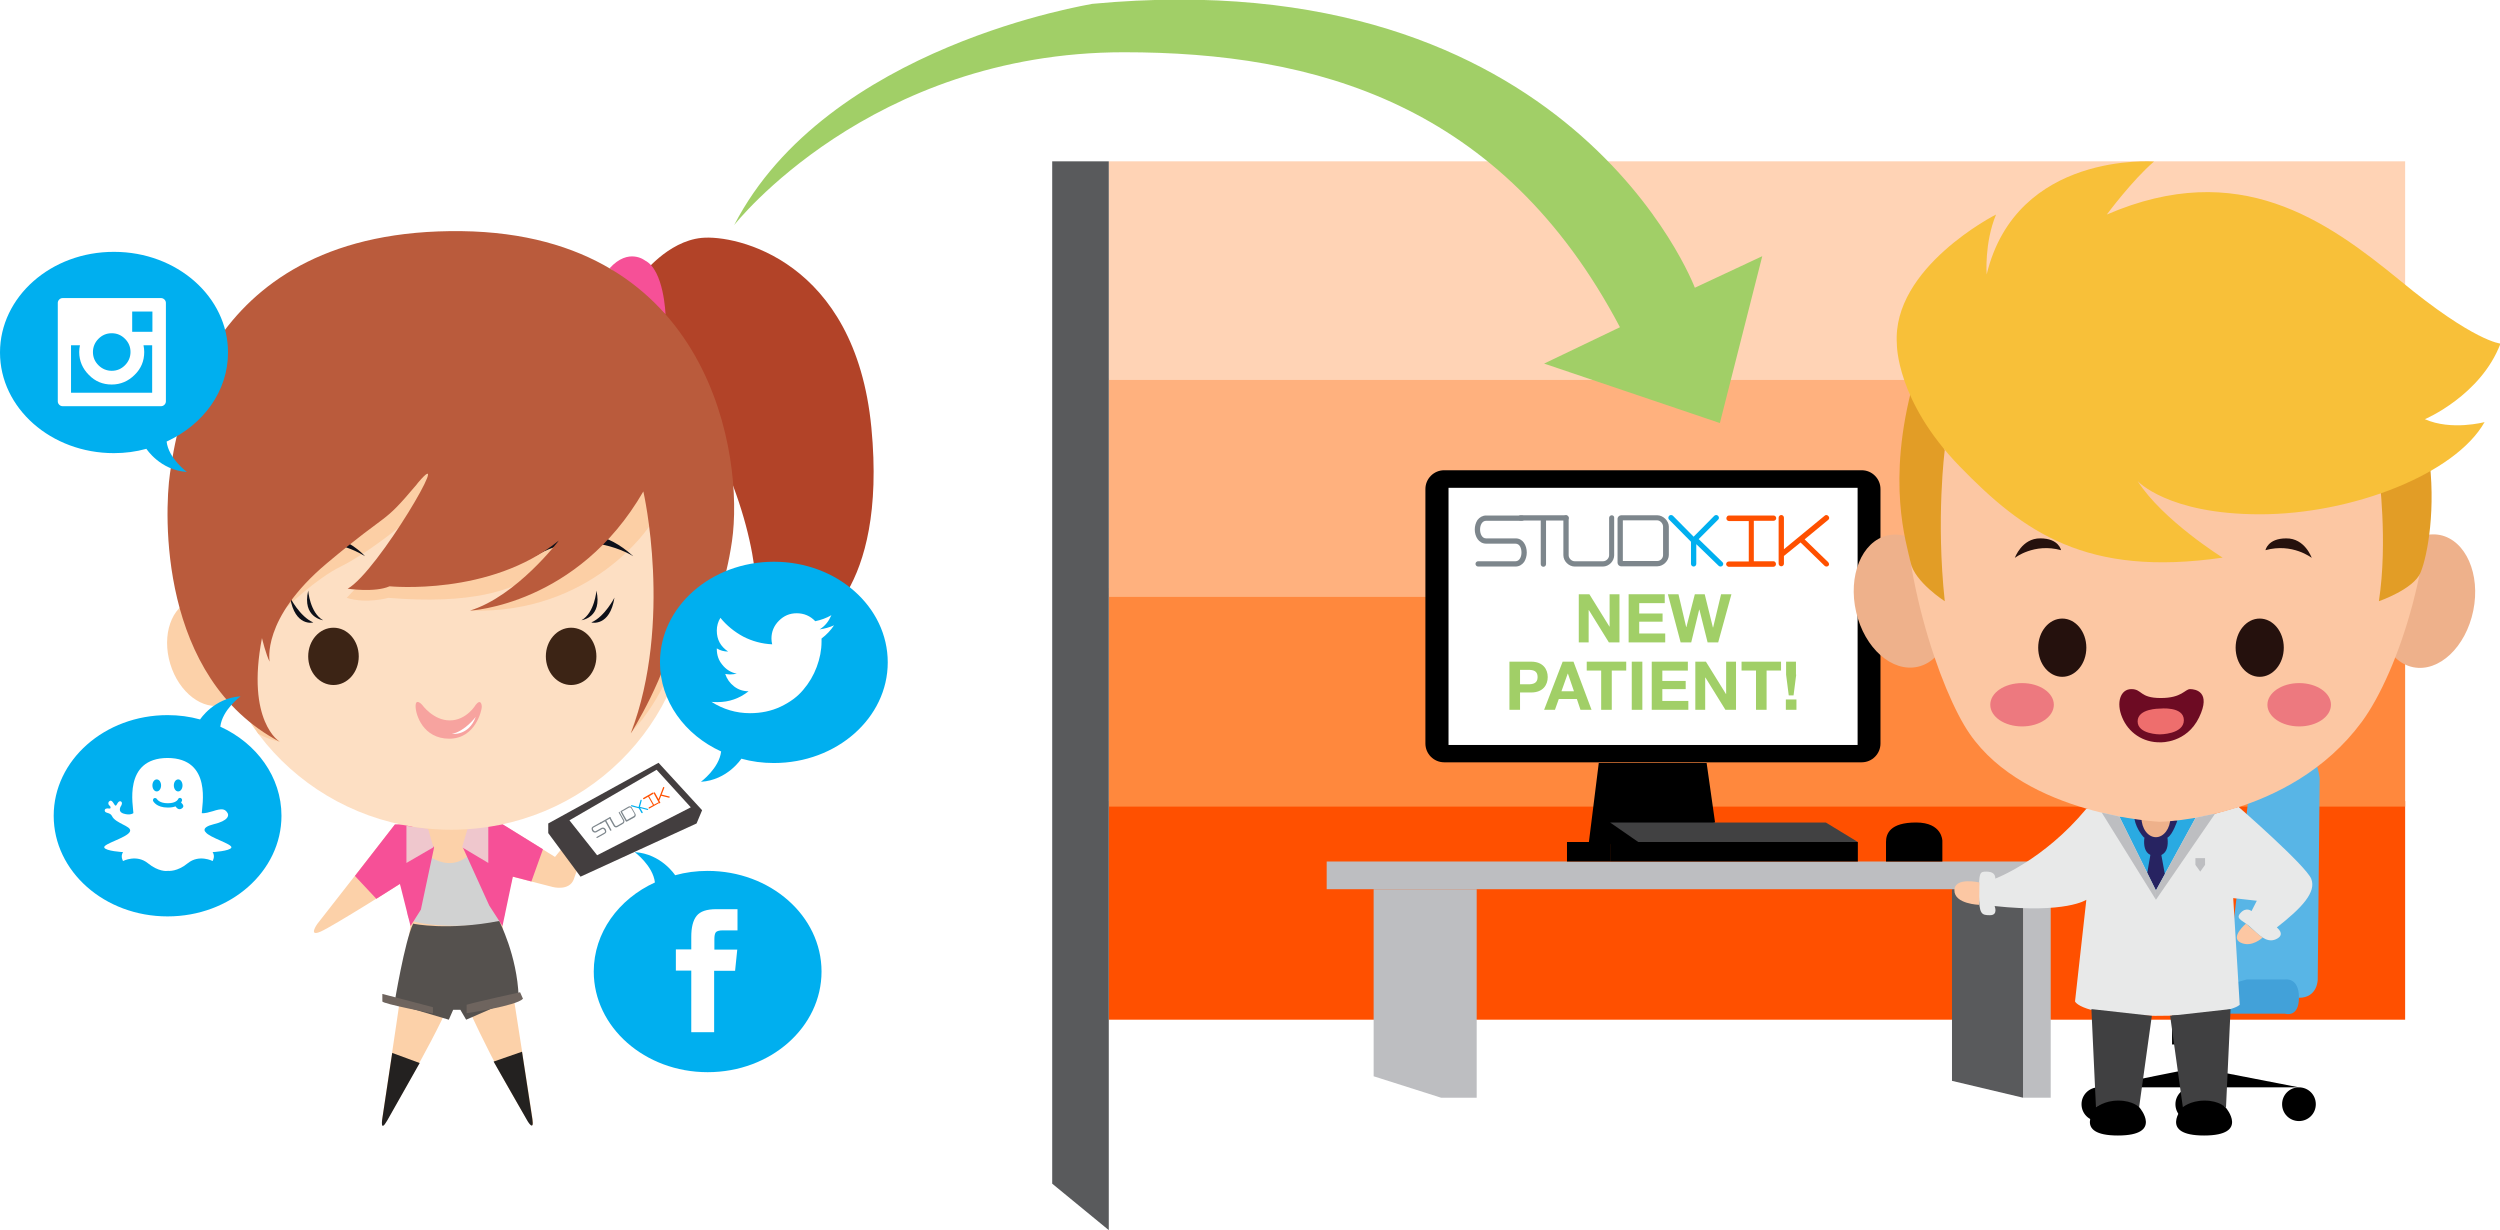 <?xml version="1.0" encoding="utf-8"?>
<!-- Generator: Adobe Illustrator 19.0.0, SVG Export Plug-In . SVG Version: 6.00 Build 0)  -->
<svg version="1.1" id="Layer_1" xmlns="http://www.w3.org/2000/svg" xmlns:xlink="http://www.w3.org/1999/xlink" x="0px" y="0px"
	 viewBox="0 0 1038.3 510.9" style="enable-background:new 0 0 1038.3 510.9;" xml:space="preserve">
<style type="text/css">
	.svg-img1 .st0{fill:#FF5000;}
	.svg-img1 .st1{fill:#FF883D;}
	.svg-img1 .st2{fill:#FFB17E;}
	.svg-img1 .st3{fill:#FFD3B5;}
	.svg-img1 .st4{fill:#FCD1A9;}
	.svg-img1 .st5{fill:#D1D2D2;}
	.svg-img1 .st6{fill:#F65097;}
	.svg-img1 .st7{fill:#EFC7CD;}
	.svg-img1 .st8{fill:#55514E;}
	.svg-img1 .st9{fill:#6E645E;}
	.svg-img1 .st10{fill:#232120;}
	.svg-img1 .st11{fill:#FDDFC3;}
	.svg-img1 .st12{fill:#FCCFA5;}
	.svg-img1 .st13{fill:#0D1019;}
	.svg-img1 .st14{fill:#3C2415;}
	.svg-img1 .st15{fill:#F7A39F;}
	.svg-img1 .st16{fill:#FFFFFF;}
	.svg-img1 .st17{fill:#B24328;}
	.svg-img1 .st18{fill:#BA5B3C;}
	.svg-img1 .st19{fill:#BDBEC1;}
	.svg-img1 .st20{fill:#595A5C;}
	.svg-img1 .st21{fill:#414142;}
	.svg-img1 .st22{fill:#A1CF67;}
	.svg-img1 .st23{fill:#58B5E6;}
	.svg-img1 .st24{fill:#42A1D9;}
	.svg-img1 .st25{fill:#7D868C;}
	.svg-img1 .st26{fill:#00AFEF;}
	.svg-img1 .st27{fill:#E8E9E9;}
	.svg-img1 .st28{fill:#2AAAE2;}
	.svg-img1 .st29{fill:#272361;}
	.svg-img1 .st30{fill:#EEB18B;}
	.svg-img1 .st31{fill:#FCC7A3;}
	.svg-img1 .st32{fill:#6D0B23;}
	.svg-img1 .st33{fill:#EE6E6D;}
	.svg-img1 .st34{fill:#ED797F;}
	.svg-img1 .st35{fill:#25110D;}
	.svg-img1 .st36{fill:#E29D26;}
	.svg-img1 .st37{fill:#F8C039;}
	.svg-img1 .st38{fill:#404041;}
	.svg-img1 .st39{fill:#433E3F;}
</style>
<g class="svg-img1">
	<g>
		<rect x="460.5" y="332.7" class="st0" width="538.4" height="90.8"/>
	</g>
	<g>
		<rect x="460.5" y="244.2" class="st1" width="538.4" height="90.8"/>
	</g>
	<g>
		<rect x="460.5" y="157.1" class="st2" width="538.4" height="90.8"/>
	</g>
	<g>
		<rect x="460.5" y="67" class="st3" width="538.4" height="90.8"/>
	</g>
	<g>
		<g>
			<path id="XMLID_105_" class="st4" d="M208.2,342.1l-44.2,0.4l-32.2,41.2c0,0-4,5.6,1.4,3.2c5.4-2.4,32.9-19.8,32.9-19.8
				s4.9,10.1,4.6,15.2c-0.3,5.1-11.9,82-11.9,82s-1,6.2,2,0.8c3-5.4,24.4-41.7,27.8-53.7h2.6c0,0,12,28.4,27.7,53.4
				c0,0,3.3,5.8,2.3-0.1c-0.9-5.8-12.9-82.7-12.9-82.7s-0.3-4.2,3.8-14.4l0.8-3.5l16.7,4.3c0,0,6.8,1.8,8.7-3.2
				c1.9-5,7.3-21.9,7.3-21.9s1.2-3.7-2.4-1.2c-3.6,2.4-12.7,13.8-12.7,13.8L208.2,342.1z"/>
		</g>
		<g>
			<path class="st5" d="M203.2,358.4c0,0,2,7.1,4,12.6c2,5.5,4,7.9,1.1,11c-2.8,3.1-29.6,3.5-37.6,0.3c0,0-2.3-0.7-1.5-7.6
				c0.8-6.9,0-16.3,0-16.3l5.5-5.6c0,0,12.6,13.3,23-0.9L203.2,358.4z"/>
		</g>
		<g>
			<polygon id="XMLID_104_" class="st6" points="180.3,351.9 174.8,377.8 170.5,384.6 166.1,367.1 156.3,373.3 147.4,363.8 
				164,342.4 170.4,342.4 			"/>
		</g>
		<g>
			<polygon id="XMLID_103_" class="st6" points="192.2,351.9 203.2,376.1 208.7,384.6 213,364.1 220.7,366.1 225.5,352.7 
				208.7,342.3 200.1,343 			"/>
		</g>
		<g>
			<polygon id="XMLID_102_" class="st7" points="177.8,344.2 180,351.9 168.8,358.4 168.8,343 			"/>
		</g>
		<g>
			<polygon id="XMLID_101_" class="st7" points="194.2,344.2 191.9,351.9 202.8,358.4 202.8,343 			"/>
		</g>
		<g id="XMLID_2_">
			<path class="st8" d="M207.3,382.5c0,0,7.5,14.3,8.1,31.5l-21.8,9.5l-2.4-4.1h-3l-1.8,4.1l-22.6-6.7c0,0,4.3-26.1,7.8-33.2
				C171.6,383.7,186.3,386.6,207.3,382.5z"/>
		</g>
		<g>
			<path class="st9" d="M216,412.1c0,0-18.2,4-22.2,5.2v3.5c0,0,20.7-3,23.4-6L216,412.1z"/>
		</g>
		<g>
			<path class="st9" d="M179.8,418.3v2.6c0,0-21-4-21-5v-3.1L179.8,418.3z"/>
		</g>
		<g>
			<path class="st10" d="M216.8,436.8l-11.8,4.1l14.1,24.7c0,0,2.8,4.7,2-0.8C220.3,459.4,216.8,436.8,216.8,436.8z"/>
		</g>
		<g>
			<path class="st10" d="M174.3,441.5l-11.4-4.2l-4.1,27.2c0,0-1.1,6.3,2,0.9C163.9,459.9,174.3,441.5,174.3,441.5z"/>
		</g>
		<g>
			<g>
				<path id="XMLID_100_" class="st4" d="M272.9,267c-3,12.2,1.7,23.8,10.5,26c8.8,2.2,18.4-5.9,21.4-18c3-12.2-1.7-23.8-10.5-26
					C285.5,246.7,275.9,254.8,272.9,267z"/>
			</g>
			<g>
				<path id="XMLID_99_" class="st4" d="M70.7,275.7c3.6,12,13.6,19.6,22.3,17c8.7-2.6,12.8-14.5,9.2-26.5
					c-3.6-12-13.6-19.6-22.3-17C71.2,251.8,67.1,263.7,70.7,275.7z"/>
			</g>
			<g>
				<path id="XMLID_98_" class="st11" d="M87.9,246.7c0,54.1,44.5,97.9,99.5,97.9c54.9,0,99.5-43.8,99.5-97.9
					c0-17.6-4.7-34-12.9-48.3c-17.1-29.6-49.5-13.2-86.6-13.2c-37.3,0-69.8-16.3-86.8,13.6C92.5,213,87.9,229.3,87.9,246.7z"/>
			</g>
			<g>
				<path id="XMLID_97_" class="st12" d="M269.7,218.5c0,0-23.7,36.7-74.4,35.1l23-8.3l15-18.8l-1.1-2c0,0-2.9,29.5-70.9,23.8
					c0,0-9.1,2.6-17.3,0l3.3-3.5l30.1-32l-11.7,6.2c0,0-13.6,11.1-24,16.2c-10.5,5.1-22.8,17.2-22.8,17.2l-8.1-17.8l45.6-46.8
					l26.9-12.8l93,15.6L269.7,218.5z"/>
			</g>
			<g>
				<path id="XMLID_96_" class="st13" d="M263,231c0,0-19.8-12.7-40.8,0C222.2,231,240.4,210.4,263,231z"/>
			</g>
			<g>
				<path id="XMLID_95_" class="st14" d="M226.7,272.6c0,6.6,4.7,11.9,10.5,11.9c5.8,0,10.5-5.3,10.5-11.9c0-6.6-4.7-11.9-10.5-11.9
					C231.4,260.7,226.7,266,226.7,272.6z"/>
			</g>
			<g>
				<path id="XMLID_94_" class="st13" d="M255.2,248.2c0,0-4,7.9-9.6,10.3C245.6,258.6,253.3,260.4,255.2,248.2z"/>
			</g>
			<g>
				<path id="XMLID_93_" class="st13" d="M247.7,245.3c0,0-0.7,9.2-6.2,12.3C241.5,257.6,250.3,256.5,247.7,245.3z"/>
			</g>
			<g>
				<path id="XMLID_92_" class="st14" d="M149,272.6c0,6.6-4.7,11.9-10.5,11.9c-5.8,0-10.5-5.3-10.5-11.9c0-6.6,4.7-11.9,10.5-11.9
					C144.3,260.7,149,266,149,272.6z"/>
			</g>
			<g>
				<path class="st15" d="M197.6,292.7c0,0-3.8,6.5-10.8,6.5c-6.9,0-11.5-6.5-11.5-6.5s-2.7-3-2.7,0.6c0,3.5,3.1,13.5,14,13.5
					c10.9,0,13.5-11.9,13.5-13.2C200.1,292.3,199.5,290.3,197.6,292.7z"/>
			</g>
			<g>
				<path id="XMLID_91_" class="st16" d="M197.6,297.7c0,0-4.4,6-9.9,7.1C187.6,304.8,194.7,305.8,197.6,297.7z"/>
			</g>
			<g>
				<path id="XMLID_90_" class="st17" d="M266.7,114.2c0,0,10.5-14,24.7-15.4c14.2-1.4,63.8,9.2,70.5,78.8
					c6.7,69.6-24.8,83.6-24.8,83.6s0.9,34.2-39.8,39.8c0,0,36.5-32.7,2.9-109.8l-33.9-47.7L266.7,114.2z"/>
			</g>
			<g>
				<path id="XMLID_89_" class="st13" d="M110.8,231c0,0,19.8-12.7,40.8,0C151.6,231,133.5,210.4,110.8,231z"/>
			</g>
			<g>
				<path class="st6" d="M276.4,130.6c0,0-0.6-18.4-8.5-22.4c0,0-6.8-5.5-14.7,3.2L276.4,130.6z"/>
			</g>
			<g>
				<path id="XMLID_88_" class="st13" d="M120.5,248.2c0,0,4,7.9,9.6,10.3C130.1,258.6,122.5,260.4,120.5,248.2z"/>
			</g>
			<g>
				<path id="XMLID_87_" class="st12" d="M116.2,308c0,0-3.9-0.5-8.9-3.2l-3.8-5.7l11.2,7.6L116.2,308z"/>
			</g>
			<g>
				<path id="XMLID_86_" class="st13" d="M128,245.3c0,0,0.7,9.2,6.2,12.3C134.2,257.6,125.4,256.5,128,245.3z"/>
			</g>
			<g>
				<path id="XMLID_85_" class="st12" d="M281.8,269.2c0,0-5.6,20.5-20,35.3l14.2-39.6l5.8-11.5V269.2z"/>
			</g>
			<g>
				<path id="XMLID_84_" class="st18" d="M284,275.1c0,0,14.9-15.4,20-50.3c5.1-34.9-8.5-127.4-112.2-128.8
					C83.7,94.6,73.1,179.9,70.6,196.6c-2.4,16.6-4.8,84.9,45.6,111.5c0,0-14.1-8.4-7.4-43.1c0,0,1.7,7.1,3.2,9.8
					c0,0-3.7-17.8,23.8-40.9c27.1-22.7,22.4-15.1,37.1-32.5c0.2-0.3,0.5-0.6,0.7-0.9c15.6-18.5-16.7,37-29.2,44c0,0,11.3,1.7,17.4-1
					c0,0,41.9,4.2,70.3-19c0,0-17.4,23-36.9,29.1c0,0,44.7-2.2,72-49.5c0,0,12.4,53.9-5.2,100.5c0,0,15.4-24.3,18.8-45.5
					c0,0,2.7,14.6,1.1,18L284,275.1z"/>
			</g>
		</g>
	</g>
	<g>
		<g>
			<g>
				<path d="M592,308.8c0,4.3,3.5,7.8,7.8,7.8h173.4c4.3,0,7.8-3.5,7.8-7.8V203.1c0-4.3-3.5-7.8-7.8-7.8H599.8
					c-4.3,0-7.8,3.5-7.8,7.8V308.8z"/>
			</g>
			<g>
				<polygon points="659.7,351.3 664,316.9 708.8,316.9 712.3,341.6 680.4,349.7 				"/>
			</g>
			<g>
				<rect id="XMLID_83_" x="840.2" y="369.3" class="st19" width="11.5" height="86.6"/>
			</g>
			<g>
				<polygon id="XMLID_82_" class="st20" points="840.2,455.9 810.7,448.9 810.7,369.3 840.2,369.3 				"/>
			</g>
			<g>
				<rect id="XMLID_81_" x="551" y="357.8" class="st19" width="315.7" height="11.5"/>
			</g>
			<g>
				<polygon id="XMLID_55_" class="st19" points="613.3,369.3 613.3,455.9 598.5,455.9 570.5,447 570.5,369.3 				"/>
			</g>
			<g>
				<path d="M806.7,357.8v-8.6c0,0,0-7.6-10.9-7.6c-10.9,0-12.5,4.7-12.5,8.1c0,3.4,0,8.1,0,8.1H806.7z"/>
			</g>
			<g>
				<polygon points="771.6,357.8 771.6,349.7 680.4,349.7 668.7,341.6 668.7,357.8 				"/>
			</g>
			<g>
				<polygon class="st21" points="771.6,349.7 758.3,341.6 668.7,341.6 680.4,349.7 				"/>
			</g>
			<g>
				<rect x="650.8" y="349.7" width="17.9" height="8.1"/>
			</g>
			<g>
				<defs>
					<rect id="SVGID_1_" x="601.6" y="202.6" width="169.9" height="106.8"/>
				</defs>
				<use xlink:href="#SVGID_1_"  style="overflow:visible;fill:#FFFFFF;"/>
				<clipPath id="SVGID_2_">
					<use xlink:href="#SVGID_1_"  style="overflow:visible;"/>
				</clipPath>
			</g>
			<g>
				<rect x="616.5" y="265.5" class="st16" width="132.1" height="43.6"/>
			</g>
			<g>
				<path id="XMLID_56_" class="st22" d="M655.7,246.8h4.4l8.3,13.4h0.1v-13.4h4.1v20h-4.4l-8.3-13.4h-0.1v13.4h-4.1V246.8z"/>
				<path id="XMLID_58_" class="st22" d="M676.4,246.8h15v3.7h-10.6v4.3h9.7v3.4h-9.7v4.9h10.8v3.7h-15.2V246.8z"/>
				<path id="XMLID_60_" class="st22" d="M713.6,266.8h-4.4l-3.4-13.6h-0.1l-3.3,13.6H698l-5.3-20h4.4l3.2,13.6h0.1l3.5-13.6h4.1
					l3.4,13.8h0.1l3.3-13.8h4.3L713.6,266.8z"/>
				<path id="XMLID_62_" class="st22" d="M626.9,274.8h9c5,0,6.9,3.2,6.9,6.4s-1.9,6.4-6.9,6.4h-4.6v7.2h-4.4V274.8z M631.3,284.2
					h3.4c2,0,3.9-0.4,3.9-3s-1.8-3-3.9-3h-3.4V284.2z"/>
				<path id="XMLID_65_" class="st22" d="M649,274.8h4.5l7.5,20h-4.6l-1.5-4.5h-7.5l-1.6,4.5h-4.5L649,274.8z M648.5,287.1h5.2
					l-2.5-7.3h-0.1L648.5,287.1z"/>
				<path id="XMLID_68_" class="st22" d="M665,278.5h-6v-3.7h16.4v3.7h-6v16.3H665V278.5z"/>
				<path id="XMLID_70_" class="st22" d="M677.7,274.8h4.4v20h-4.4V274.8z"/>
				<path id="XMLID_72_" class="st22" d="M686,274.8h15v3.7h-10.6v4.3h9.7v3.4h-9.7v4.9h10.8v3.7H686V274.8z"/>
				<path id="XMLID_74_" class="st22" d="M704.1,274.8h4.4l8.3,13.4h0.1v-13.4h4.1v20h-4.4l-8.3-13.4h-0.1v13.4h-4.1V274.8z"/>
				<path id="XMLID_76_" class="st22" d="M729.3,278.5h-6v-3.7h16.4v3.7h-6v16.3h-4.4V278.5z"/>
				<path id="XMLID_78_" class="st22" d="M741.7,290.5h4.4v4.3h-4.4V290.5z M746,280.2l-1.1,8.6h-2l-1.1-8.6v-5.4h4.1V280.2z"/>
			</g>
			<g>
				<g>
					<path id="XMLID_54_" class="st23" d="M937,305.2c0,0,23.3-4.7,26.4,17.9l-0.8,83.7c0,0,0,7.6-7.8,7.6c-7.8,0-19.7,0-19.7,0
						l-10.3-7.5L937,305.2z"/>
				</g>
				<g>
					<path id="XMLID_53_" class="st24" d="M882.9,421H949c0,0,5.8,1.9,5.8-6.7c0-8.6-5.8-7.5-5.8-7.5l-15.9,0L882.9,421z"/>
				</g>
				<g>
					<polygon points="921.4,421 921.4,433.8 902.1,433.8 902.1,421.2 					"/>
				</g>
				<g>
					<polygon points="918.8,433.8 918.8,444.6 954.8,451.6 871.5,451.6 906.4,444.6 906.4,433.8 					"/>
				</g>
				<g>
					<path d="M947.8,458.6c0,3.9,3.1,7,7,7c3.9,0,7-3.1,7-7c0-3.9-3.1-7-7-7C950.9,451.6,947.8,454.7,947.8,458.6z"/>
				</g>
				<g>
					<path d="M864.5,458.6c0,3.9,3.1,7,7,7c3.9,0,7-3.1,7-7c0-3.9-3.1-7-7-7C867.7,451.6,864.5,454.7,864.5,458.6z"/>
				</g>
				<g>
					<path d="M903.5,458.6c0,3.9,3.1,7,7,7c3.9,0,7-3.1,7-7c0-3.9-3.1-7-7-7C906.7,451.6,903.5,454.7,903.5,458.6z"/>
				</g>
			</g>
			<g>
				<g>
					<path class="st25" d="M629.5,223.6h-12.3c-1.7,0-2.5-1.9-2.5-3.7c0-1.7,0.8-3.6,2.5-3.6h14.9c0.6,0,1.1-0.5,1.1-1.1
						c0-0.6-0.5-1.1-1.1-1.1h-14.9c-1.4,0-2.7,0.7-3.6,1.9c-0.7,1.1-1.1,2.5-1.1,3.9c0,2.9,1.6,5.9,4.8,5.9h12.1
						c1.8,0,2.5,1.9,2.5,3.7c0,1.7-0.8,3.6-2.5,3.6h-15.5c-0.6,0-1.1,0.5-1.1,1.1c0,0.6,0.5,1.1,1.1,1.1h15.5c1.5,0,2.7-0.7,3.6-1.9
						c0.7-1.1,1.1-2.5,1.1-3.9C634.1,226.5,632.5,223.6,629.5,223.6z"/>
				</g>
				<g>
					<path class="st25" d="M650.4,214h-18.9c-0.6,0-1.1,0.5-1.1,1.1c0,0.6,0.5,1.1,1.1,1.1h8.4c0,2.2,0,5.4,0,8.7c0,3.6,0,7.2,0,9.4
						c0,0.6,0.5,1.1,1.1,1.1c0.6,0,1.1-0.5,1.1-1.1v-18.1h8.3c0.6,0,1.1-0.5,1.1-1.1C651.5,214.5,651,214,650.4,214z"/>
				</g>
				<g>
					<path class="st25" d="M669.4,214c-0.6,0-1.1,0.5-1.1,1.1v15.5c0,1.3-1.2,2.5-2.5,2.5H654c-1.3,0-2.5-1.2-2.5-2.5v-15.5
						c0-0.6-0.5-1.1-1.1-1.1c-0.6,0-1.1,0.5-1.1,1.1v15.5c0,2.5,2.3,4.7,4.7,4.7h11.7c2.5,0,4.7-2.2,4.7-4.7v-15.5
						C670.5,214.5,670,214,669.4,214z"/>
				</g>
				<g>
					<path class="st25" d="M688.3,214h-15c-0.8,0-1.5,0.7-1.5,1.5v18.2c0,0.8,0.7,1.5,1.5,1.5h15c2.5,0,4.8-2.3,4.8-4.7v-11.8
						C693.1,216.3,690.7,214,688.3,214z M688.3,233c-2.5,0-5,0-7.5,0c-2.2,0-4.5,0-6.8,0v-8.2v-8.7h14.2c1.3,0,2.5,1.3,2.5,2.6v11.7
						C690.8,231.8,689.6,233,688.3,233z"/>
				</g>
				<g>
					<path class="st0" d="M736.6,233.1h-8.2v-16.8h8.2c0.6,0,1.1-0.5,1.1-1.1c0-0.6-0.5-1.1-1.1-1.1h-18.5c-0.3,0-0.6,0.1-0.8,0.4
						c-0.2,0.2-0.3,0.5-0.3,0.8c0,0.6,0.5,1.1,1.1,1.1h8.2v16.8H718c-0.6,0-1.1,0.5-1.1,1.1c0,0.3,0.1,0.5,0.3,0.7
						c0.2,0.2,0.5,0.4,0.8,0.4h18.5c0.6,0,1.1-0.5,1.1-1.1S737.2,233.1,736.6,233.1z"/>
				</g>
				<g>
					<path class="st26" d="M715.3,233.4l-9.8-9.5l8.1-8.1c0.3-0.3,0.4-0.8,0.2-1.2c-0.2-0.4-0.6-0.7-1-0.7c-0.3,0-0.6,0.1-0.8,0.3
						l-8.6,8.7l-8.6-8.7c-0.2-0.2-0.5-0.3-0.8-0.3c-0.4,0-0.9,0.3-1,0.7c-0.2,0.4-0.1,0.9,0.2,1.2l9.1,9.2v9.2
						c0,0.6,0.5,1.1,1.1,1.1c0.6,0,1.1-0.5,1.1-1.1V226l9.3,9c0.2,0.2,0.5,0.3,0.8,0.3c0.4,0,0.9-0.3,1-0.7
						C715.8,234.2,715.7,233.8,715.3,233.4z"/>
				</g>
				<g>
					<path class="st0" d="M759.3,233.5l-9.8-9.5l9.8-8.1c0.4-0.3,0.5-0.8,0.3-1.2c-0.2-0.4-0.6-0.8-1.1-0.8c-0.3,0-0.5,0.1-0.7,0.3
						l-16.9,13.9v-13.1c0-0.6-0.5-1.1-1.1-1.1c-0.6,0-1.1,0.5-1.1,1.1v19.1c0,0.6,0.5,1.1,1.1,1.1c0.6,0,1.1-0.5,1.1-1.1v-3.2
						l6.9-5.6l10,9.7c0.2,0.2,0.5,0.3,0.8,0.3c0.4,0,0.9-0.3,1-0.7C759.7,234.3,759.6,233.9,759.3,233.5z"/>
				</g>
			</g>
			<g>
				<g>
					<path id="XMLID_52_" class="st27" d="M920,337.9l9.7-2.8c0,0,28,24.4,30.2,29.9c2.2,5.5-3.8,12-14.3,20.2c0,0,3.6,2.7,0.2,4.6
						c-3.3,1.9-6.3,0-10.1-3.8c-3.8-3.8-7.6-4.1-5.2-6.8c2.4-2.7,4.6-0.8,4.6-0.8l2.2-4.3l-9.8-1.1l2.7,44.3c0,0-3.7,4.6-35,4.6
						c-31.3,0-33.4-6-33.4-6l4.7-42.2c0,0-8.5,5.8-38.1,2.6c0,0,1.6,3.8-1.9,3.8c-3.5,0-4.6-0.3-4.6-9c0-8.7,0.3-9.1,3-9.1
						c2.7,0,3.8,1,3.8,2.9c0,0,20-7.5,37.8-29L920,337.9z"/>
				</g>
				<g>
					<polygon id="XMLID_51_" class="st28" points="911.9,339.6 895.4,369.8 880.2,339.1 					"/>
				</g>
				<g>
					<path id="XMLID_50_" class="st29" d="M890.4,347.8c0,0-3.1-3.2-3.9-7.6c-0.8-4.4,17.8,0.6,17.8,0.6s-1.9,5.8-4,7
						S890.4,347.8,890.4,347.8z"/>
				</g>
				<g>
					<path id="XMLID_49_" class="st29" d="M899.7,345.4c0,0,3,10.1-4.3,10.1c-7.3,0-4.3-10.1-4.3-10.1H899.7z"/>
				</g>
				<g>
					<path id="XMLID_48_" class="st30" d="M889.4,339.6c0,4.5,2.7,8.1,6,8.1c3.3,0,6-3.7,6-8.1c0-4.5-2.7-8.1-6-8.1
						C892.1,331.5,889.4,335.1,889.4,339.6z"/>
				</g>
				<g>
					<path id="XMLID_47_" class="st30" d="M988.4,245.7c-3.1,15.1,3.1,29.2,13.8,31.4c10.7,2.2,21.9-8.3,25-23.5
						c3.1-15.1-3.1-29.2-13.8-31.4C1002.6,220.1,991.5,230.6,988.4,245.7z"/>
				</g>
				<g>
					<path id="XMLID_46_" class="st30" d="M770.9,254.2c3.5,15.1,15,25.2,25.7,22.7c10.7-2.5,16.4-16.7,12.9-31.8
						c-3.5-15-15-25.2-25.7-22.7C773.2,224.9,767.4,239.2,770.9,254.2z"/>
				</g>
				<g>
					<path id="XMLID_45_" class="st31" d="M897,341.3c0,0,53.8-0.7,83.9-41.5c30.1-40.8,70.1-206.2-83.9-206.2
						c-154,0-102.7,176.9-79,211.1C841.5,338.8,897,341.3,897,341.3z"/>
				</g>
				<g>
					<path id="XMLID_44_" class="st32" d="M897.4,308.3c0,0,10.7,0.4,15.9-10.3c5.2-10.7-1.5-11.8-3.7-11.8c-2.2,0-3.3,3.7-12.2,3.7
						c-8.9,0-7.6-3.7-12.2-3.7c-4.6,0-6.4,5.7-3.8,11.8C883.9,304.1,889.9,308.5,897.4,308.3z"/>
				</g>
				<g>
					<path id="XMLID_43_" class="st33" d="M897,305c0,0,10,0,10-5.9c0-5.9-10-4.8-10-4.8s-9.2-0.1-9.2,5.3
						C887.8,305,897,305,897,305z"/>
				</g>
				<g>
					<ellipse id="XMLID_42_" class="st34" cx="954.9" cy="292.7" rx="13.2" ry="9"/>
				</g>
				<g>
					<path id="XMLID_41_" class="st34" d="M826.6,292.7c0,5,5.9,9,13.2,9c7.3,0,13.2-4,13.2-9c0-5-5.9-9-13.2-9
						C832.5,283.7,826.6,287.7,826.6,292.7z"/>
				</g>
				<g>
					<path id="XMLID_40_" class="st35" d="M928.5,269c0,6.7,4.5,12.1,10,12.1c5.5,0,10-5.4,10-12.1c0-6.7-4.5-12.1-10-12.1
						C933,256.9,928.5,262.3,928.5,269z"/>
				</g>
				<g>
					<path id="XMLID_39_" class="st35" d="M846.5,269c0,6.7,4.5,12.1,10,12.1c5.5,0,10-5.4,10-12.1c0-6.7-4.5-12.1-10-12.1
						C851,256.9,846.5,262.3,846.5,269z"/>
				</g>
				<g>
					<path id="XMLID_38_" class="st35" d="M960.1,231.7c0,0-8-6.3-19.2-3.2c0,0,0.9-4.9,8.6-4.9
						C957.3,223.5,960.1,231.7,960.1,231.7z"/>
				</g>
				<g>
					<path id="XMLID_37_" class="st36" d="M807.7,186.9c0,0-3.7,28.3,0,62.8c0,0-12.5-8-14.2-16.1c-1.7-8.1-10.2-33.3,1.2-74.9
						L807.7,186.9z"/>
				</g>
				<g>
					<path id="XMLID_36_" class="st36" d="M988,249.7c0,0,14.5-5,17.3-11.9c2.9-6.9,6.6-26.9,3.3-49.7l-20.6,8.6
						C988,196.6,991.8,225,988,249.7z"/>
				</g>
				<g>
					<path id="XMLID_35_" class="st35" d="M836.8,231.7c0,0,8-6.3,19.2-3.2c0,0-0.9-4.9-8.6-4.9
						C839.7,223.5,836.8,231.7,836.8,231.7z"/>
				</g>
				<g>
					<path id="XMLID_34_" class="st37" d="M787.8,142.8c0,0-0.4,23.6,26.1,50.9c26.5,27.3,52.6,46.1,109.2,37.9
						c0,0-24.9-15.5-35.3-31.8c0,0,12.5,13.8,50.8,13.8c38.3,0,81.1-16.7,93.3-38.3c0,0-13.8,3.7-24.8-1.2c0,0,23.2-9.8,31.4-31.4
						c0,0-11-0.8-41.6-26.1C966.2,91.5,929.9,65.4,875,89.1c0,0,10.6-14.3,19.6-22c0,0-57.1-4.4-69.5,46.9c0,0-1-13.1,3.9-24.9
						C828.9,89.1,785.7,111.1,787.8,142.8z"/>
				</g>
				<g>
					<polygon id="XMLID_33_" class="st29" points="897.7,355.4 899.1,363 895.4,369.8 891.8,362.5 893.1,355 895.4,352.4 
						897.4,352.4 					"/>
				</g>
				<g>
					<polygon class="st19" points="920,337.9 895.4,373.7 895.4,369.8 911.9,339.6 					"/>
				</g>
				<g>
					<polygon class="st19" points="895.4,373.7 895.4,369.8 880.2,339.1 872.9,337.5 					"/>
				</g>
				<g id="XMLID_1_">
					<polygon class="st19" points="915.8,356.4 911.8,356.4 911.8,359.2 913.8,362 915.8,359.2 					"/>
				</g>
				<g>
					<path id="XMLID_32_" class="st38" d="M926.4,419.1l-1.9,40.9c0,0-4.3-3.7-17.9,0l-5.3-38.1L926.4,419.1z"/>
				</g>
				<g>
					<path id="XMLID_31_" class="st38" d="M868.6,419.1l1.9,40.9c0,0,4.3-3.7,17.9,0l5.3-38.1L868.6,419.1z"/>
				</g>
				<g>
					<path id="XMLID_30_" d="M924.4,460c0,0-2.6-2.9-8.8-2.9c-6.1,0-9.2,2.9-9.2,2.9s-10,11.6,9,11.6
						C934.4,471.6,924.4,460,924.4,460z"/>
				</g>
				<g>
					<path id="XMLID_29_" d="M888.6,460c0,0-2.6-2.9-8.8-2.9c-6.1,0-9.2,2.9-9.2,2.9s-10,11.6,9,11.6
						C898.6,471.6,888.6,460,888.6,460z"/>
				</g>
				<g>
					<path id="XMLID_28_" class="st31" d="M822.1,366.5c0,0-10.4-2.4-10.4,3.3c0,5.7,10.3,6,10.3,6L822.1,366.5z"/>
				</g>
				<g>
					<path id="XMLID_27_" class="st31" d="M939.7,389.4c0,0-4.5,4.3-9.1,2.1c-4.6-2.2,2.2-7.9,2.2-7.9l5.7,4.9"/>
				</g>
			</g>
		</g>
	</g>
	<g>
		<g>
			<polygon id="XMLID_26_" class="st39" points="227.7,346 227.7,342 273.5,316.8 291.6,336.5 289.3,342 241.1,364.1 			"/>
		</g>
		<g>
			<polygon id="XMLID_25_" class="st16" points="236.5,340.7 272.7,319.7 286.9,335.3 248,355.2 			"/>
		</g>
		<g>
			<g>
				<path class="st25" d="M249.9,343.8l-2.5,1.4c-0.4,0.2-0.7-0.1-1-0.5c-0.2-0.4-0.3-0.8,0.1-1l3.1-1.7c0.1-0.1,0.2-0.2,0.1-0.3
					c-0.1-0.1-0.2-0.2-0.4-0.1l-3.1,1.7c-0.3,0.2-0.5,0.5-0.5,0.8c0,0.3,0.1,0.6,0.2,0.9c0.3,0.6,1,1,1.7,0.7l2.5-1.4
					c0.4-0.2,0.7,0.1,1,0.5c0.2,0.4,0.3,0.8-0.1,1l-3.2,1.8c-0.1,0.1-0.2,0.2-0.1,0.3c0.1,0.1,0.2,0.2,0.4,0.1l3.2-1.8
					c0.3-0.2,0.5-0.5,0.5-0.8c0-0.3-0.1-0.6-0.2-0.9C251.3,343.9,250.6,343.5,249.9,343.8z"/>
			</g>
			<g>
				<path class="st25" d="M253.2,339.4l-3.9,2.2c-0.1,0.1-0.2,0.2-0.1,0.4c0.1,0.1,0.2,0.2,0.4,0.1l1.7-1c0.3,0.5,0.6,1.1,1,1.8
					c0.4,0.8,0.8,1.5,1.1,2c0.1,0.1,0.2,0.2,0.4,0.1c0.1-0.1,0.2-0.2,0.1-0.4l-2.1-3.8l1.7-1c0.1-0.1,0.2-0.2,0.1-0.4
					C253.4,339.4,253.3,339.3,253.2,339.4z"/>
			</g>
			<g>
				<path class="st25" d="M257.1,337.2c-0.1,0.1-0.2,0.2-0.1,0.4l1.8,3.2c0.1,0.3,0,0.7-0.2,0.8l-2.4,1.4c-0.3,0.1-0.7,0-0.8-0.2
					l-1.8-3.2c-0.1-0.1-0.2-0.2-0.4-0.1c-0.1,0.1-0.2,0.2-0.1,0.4l1.8,3.2c0.3,0.5,1,0.7,1.5,0.4l2.4-1.4c0.5-0.3,0.7-1,0.4-1.5
					l-1.8-3.2C257.4,337.2,257.2,337.1,257.1,337.2z"/>
			</g>
			<g>
				<path class="st25" d="M261,335l-3.1,1.8c-0.2,0.1-0.2,0.3-0.1,0.5l2.1,3.8c0.1,0.2,0.3,0.2,0.5,0.1l3.1-1.7
					c0.5-0.3,0.7-1,0.4-1.5l-1.4-2.4C262.3,334.9,261.5,334.7,261,335z M263.3,338.9c-0.5,0.3-1,0.6-1.6,0.9
					c-0.5,0.3-0.9,0.5-1.4,0.8l-1-1.7l-1-1.8l3-1.7c0.3-0.1,0.7,0,0.8,0.2l1.4,2.4C263.6,338.4,263.5,338.8,263.3,338.9z"/>
			</g>
			<g>
				<path class="st0" d="M273.3,333.3l-1.7,0.9l-2-3.5l1.7-1c0.1-0.1,0.2-0.2,0.1-0.4c-0.1-0.1-0.2-0.2-0.4-0.1l-3.8,2.2
					c-0.1,0-0.1,0.1-0.1,0.2c0,0.1,0,0.1,0,0.2c0.1,0.1,0.2,0.2,0.4,0.1l1.7-1l2,3.5l-1.7,0.9c-0.1,0.1-0.2,0.2-0.1,0.4
					c0,0.1,0.1,0.1,0.1,0.1c0.1,0,0.2,0,0.2,0l3.9-2.2c0.1-0.1,0.2-0.2,0.1-0.4C273.6,333.3,273.4,333.2,273.3,333.3z"/>
			</g>
			<g>
				<path class="st26" d="M268.9,335.9l-3.1-0.8l0.7-2.6c0-0.1,0-0.2-0.1-0.3c-0.1-0.1-0.2-0.1-0.3,0c-0.1,0-0.1,0.1-0.1,0.2
					l-0.8,2.8l-2.8-0.8c-0.1,0-0.1,0-0.2,0c-0.1,0-0.1,0.2-0.1,0.3c0,0.1,0.1,0.2,0.2,0.2l3,0.8l1.1,1.9c0.1,0.1,0.2,0.2,0.4,0.1
					c0.1-0.1,0.2-0.2,0.1-0.4l-1-1.7l3,0.8c0.1,0,0.1,0,0.2,0c0.1-0.1,0.1-0.2,0.1-0.3C269.1,336,269,335.9,268.9,335.9z"/>
			</g>
			<g>
				<path class="st0" d="M278,330.8l-3.2-0.8l1.1-2.8c0-0.1,0-0.2-0.1-0.3c-0.1-0.1-0.2-0.1-0.3,0c-0.1,0-0.1,0.1-0.1,0.1l-1.9,4.9
					l-1.5-2.7c-0.1-0.1-0.2-0.2-0.4-0.1c-0.1,0.1-0.2,0.2-0.1,0.4l2.2,4c0.1,0.1,0.2,0.2,0.4,0.1c0.1-0.1,0.2-0.2,0.1-0.4l-0.4-0.7
					l0.8-2l3.2,0.8c0.1,0,0.1,0,0.2,0c0.1-0.1,0.1-0.2,0.1-0.3C278.2,330.9,278.2,330.8,278,330.8z"/>
			</g>
		</g>
	</g>
	<g>
		<path id="XMLID_24_" class="st26" d="M246.6,403.5c0,23.1,21.2,41.8,47.3,41.8c26.2,0,47.3-18.7,47.3-41.8
			c0-23.1-21.2-41.8-47.3-41.8c-4.7,0-9.2,0.6-13.5,1.8v0c0,0-5.7-8.9-16.8-9.6c0,0,7.6,5.6,8.4,12.6l0,0
			C256.9,373.4,246.6,387.4,246.6,403.5z"/>
	</g>
	<g id="XMLID_21_">
		<path id="XMLID_22_" class="st16" d="M287.1,403.1h-6.4v-8.8h6.4v-5.2c0-3.9,0.7-6.8,2.2-8.7c1.5-1.9,4.2-2.8,8.2-2.8h8.8v8.8
			h-6.1c-1.5,0-2.5,0.3-2.9,0.8c-0.4,0.5-0.6,1.5-0.6,2.8v4.4h9.5l-0.9,8.8h-8.7v25.5h-9.5V403.1z"/>
	</g>
	<g>
		<polygon id="XMLID_20_" class="st20" points="437,67 460.5,67 460.5,510.9 437,491.6 		"/>
	</g>
	<g>
		<path class="st22" d="M304.9,93.5c0,0,56.2-71.8,161.9-71.8c79.3,0,157,21.2,206,114.2l-31.5,15.1l73,24.7l17.6-69.3l-28,13.1
			c0,0-51.3-136.6-250.3-117.9C453.6,1.8,343.5,18.7,304.9,93.5z"/>
	</g>
	<g>
		<path id="XMLID_19_" class="st26" d="M274.1,275.1c0-23.1,21.2-41.8,47.3-41.8c26.2,0,47.3,18.7,47.3,41.8
			c0,23.1-21.2,41.8-47.3,41.8c-4.7,0-9.2-0.6-13.5-1.8v0c0,0-5.7,8.9-16.8,9.6c0,0,7.6-5.6,8.4-12.6l0,0
			C284.4,305.2,274.1,291.2,274.1,275.1z"/>
	</g>
	<g id="XMLID_16_">
		<path id="XMLID_17_" class="st16" d="M340.4,261.4c2.1-0.3,4-0.8,6-1.7c-1.4,2.1-3.1,3.9-5.2,5.5c0,0.4,0,0.8,0,1.3
			c0,3.5-0.7,7-2,10.5c-1.3,3.5-3.2,6.7-5.6,9.5c-2.4,2.9-5.6,5.2-9.4,7c-3.8,1.8-8.1,2.7-12.7,2.7c-5.8,0-11.1-1.6-16-4.7
			c0.9,0.1,1.7,0.1,2.5,0.1c4.8,0,9.1-1.5,12.9-4.5c-2.3,0-4.3-0.7-6-2c-1.8-1.4-3-3.1-3.7-5.2c0.7,0.1,1.3,0.2,2,0.2
			c0.9,0,1.9-0.1,2.8-0.3c-2.5-0.5-4.5-1.8-6-3.7c-1.6-1.9-2.3-4.1-2.3-6.6v-0.2c1.5,0.9,3,1.3,4.7,1.3c-3.1-2.1-4.7-4.9-4.7-8.7
			c0-1.9,0.5-3.7,1.5-5.3c2.6,3.2,5.8,5.8,9.5,7.8c3.7,1.9,7.7,3,12,3.2c-0.2-0.8-0.3-1.6-0.3-2.4c0-2.8,1-5.3,3.1-7.4
			c2.1-2.1,4.5-3.1,7.4-3.1c3,0,5.6,1.1,7.7,3.3c2.4-0.5,4.6-1.3,6.7-2.5C344.2,258,342.7,260,340.4,261.4z"/>
	</g>
	<g>
		<path id="XMLID_15_" class="st26" d="M116.9,338.8c0,23.1-21.2,41.8-47.3,41.8c-26.2,0-47.3-18.7-47.3-41.8
			c0-23.1,21.2-41.8,47.3-41.8c4.7,0,9.2,0.6,13.5,1.8v0c0,0,5.7-8.9,16.8-9.6c0,0-7.6,5.6-8.4,12.6l0,0
			C106.6,308.7,116.9,322.7,116.9,338.8z"/>
	</g>
	<g>
		<path id="XMLID_14_" class="st26" d="M94.7,146.4c0-23.1-21.2-41.8-47.3-41.8C21.2,104.5,0,123.3,0,146.4
			c0,23.1,21.2,41.8,47.3,41.8c4.7,0,9.2-0.6,13.5-1.8v0c0,0,5.7,8.9,16.8,9.6c0,0-7.6-5.6-8.4-12.6l0,0
			C84.4,176.4,94.7,162.5,94.7,146.4z"/>
	</g>
	<g id="XMLID_8_">
		<path id="XMLID_9_" class="st16" d="M68.3,124.4c0.4,0.4,0.6,0.9,0.6,1.4v40.9c0,0.5-0.2,1-0.6,1.4c-0.4,0.4-0.9,0.6-1.4,0.6H26
			c-0.5,0-1-0.2-1.4-0.6c-0.4-0.4-0.6-0.9-0.6-1.4v-40.9c0-0.5,0.2-1,0.6-1.4c0.4-0.4,0.9-0.6,1.4-0.6h40.9
			C67.4,123.8,67.9,124,68.3,124.4z M63.3,143.4h-3.7c0.2,0.9,0.3,1.9,0.3,2.8c0,3.7-1.3,6.9-4,9.5c-2.6,2.6-5.8,4-9.5,4
			c-3.7,0-6.9-1.3-9.5-4c-2.6-2.6-4-5.8-4-9.5c0-0.9,0.1-1.9,0.3-2.8h-3.7v19.7h33.7V143.4z M46.4,138.4c-2.2,0-4,0.8-5.5,2.3
			c-1.5,1.5-2.3,3.4-2.3,5.5c0,2.2,0.8,4,2.3,5.5c1.5,1.5,3.4,2.3,5.5,2.3c2.2,0,4-0.8,5.5-2.3c1.5-1.5,2.3-3.4,2.3-5.5
			c0-2.2-0.8-4-2.3-5.5C50.4,139.2,48.6,138.4,46.4,138.4z M63.3,129.4h-8.4v8.4h8.4V129.4z"/>
	</g>
	<g>
		<path class="st16" d="M85.4,345.6c0,0-2.3-1.9,3.4-3.3c5.9-1.4,6.7-3.6,5.4-5.1c-0.9-1.1-1.9-1.6-5.8-0.3
			c-3.9,1.2-4.6,0.8-4.6,0.8c0-2.6,4.5-22.8-14.2-22.9l0,0c0,0,0,0,0,0c0,0,0,0,0,0l0,0c-18.7,0.1-14.2,20.3-14.2,22.9
			c0,0-1.3,1.1-4.1,0.2c-2.8-0.9-0.9-3.4-0.9-3.4s0.7-1.3-0.3-1.7c-1.1-0.3-1.5,1.6-2,1.8c-0.6,0.2-1.3-2.5-2.4-2
			c-1.1,0.5-0.7,1.7-0.2,2c0.5,0.3,0.7,1.4-0.2,1.2c-1-0.2-1.9,0.1-1.8,0.9c0.1,1.2,2.2,0.6,3,2.2c0.7,1.6,3,2.7,4.5,3.5
			c1.5,0.8,3.7,1.7,2.9,3.1c-1.4,2.5-11.2,5-10.6,6.5c0.6,1.5,7.8,1.9,7.8,1.9c-1.2,1.8,0,3.7,0,3.7s5.6-2.9,10.3,0.9
			c4.4,3.6,7.9,3.3,8.3,3.2c0.4,0,3.9,0.4,8.3-3.2c4.7-3.8,10.3-0.9,10.3-0.9s1.2-1.9,0-3.7c0,0,7.2-0.4,7.8-1.9
			C96.5,350.5,87,347.9,85.4,345.6z M74,323.7c1,0,1.8,1.1,1.8,2.5c0,1.4-0.8,2.5-1.8,2.5c-1,0-1.8-1.1-1.8-2.5
			C72.2,324.8,73,323.7,74,323.7z M65.1,323.7c1,0,1.8,1.1,1.8,2.5c0,1.4-0.8,2.5-1.8,2.5c-1,0-1.8-1.1-1.8-2.5
			C63.3,324.8,64.1,323.7,65.1,323.7z M75.6,335.7c-1.3,1-2.3-0.2-2.7-0.8c-0.8,0.3-1.8,0.5-3.2,0.5c-4.8,0-6-2.6-6.1-2.7
			c-0.2-0.4,0-1,0.4-1.2c0.4-0.2,1,0,1.2,0.4c0.1,0.1,1,1.7,4.5,1.7c3.5,0,4.2-1.6,4.2-1.6c0.2-0.5,0.6-0.7,1.1-0.6
			c0.5,0.2,0.7,0.7,0.6,1.1c0,0-0.1,0.4-0.4,0.8C75.9,334,76.7,334.9,75.6,335.7z"/>
	</g>
</g>
</svg>
